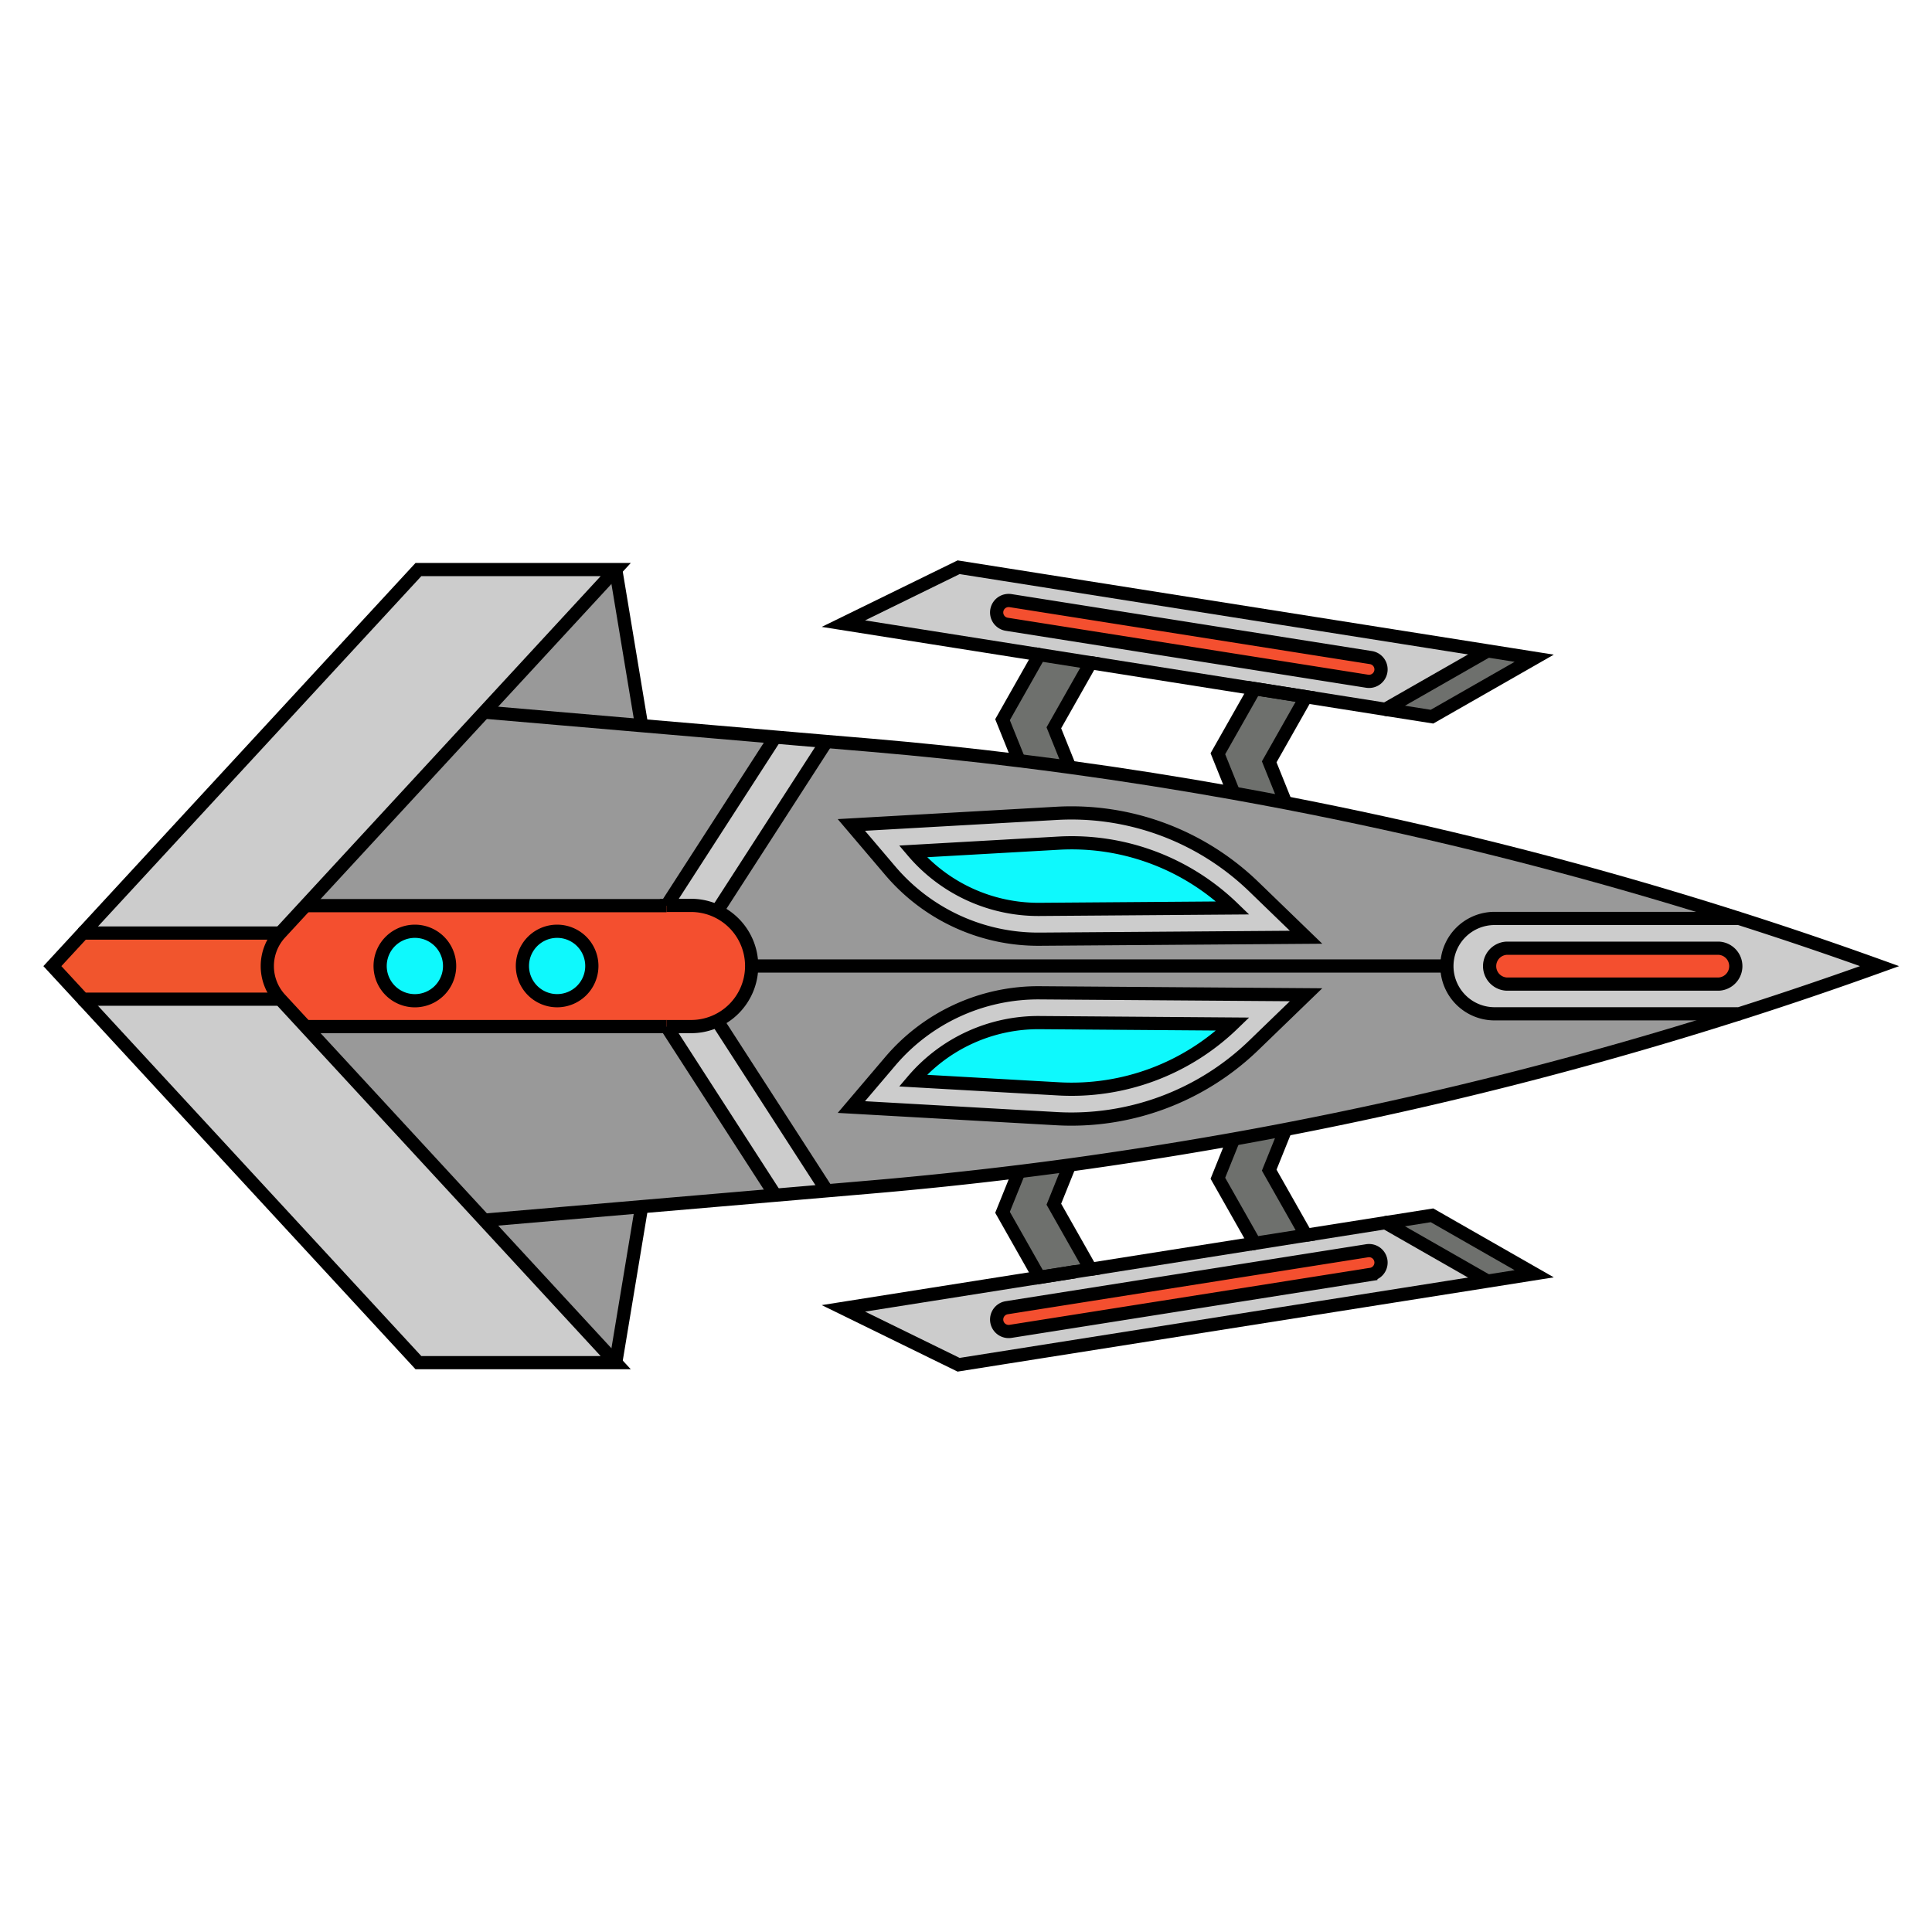 <svg xmlns="http://www.w3.org/2000/svg" viewBox="0 0 1024 1024"><defs><style>.cls-1{fill:#ccc;}.cls-2{fill:#999;}.cls-3{fill:#f44f2f;}.cls-4{fill:#6e706d;}.cls-5{fill:#0ef9fd;}.cls-6{fill:#f1552d;}.cls-7{fill:none;stroke:#000;stroke-miterlimit:10;stroke-width:7px;}</style></defs><g id="SS"><g id="L4"><path class="cls-1" d="M996.24,512.07q-37,13.33-74.45,25.27H792.16a25.27,25.27,0,0,1-25.27-25.28V512a25.27,25.27,0,0,1,25.27-25.21H921.78Q959.22,498.73,996.24,512.07Zm-75.62,0a9.51,9.51,0,0,0-9.51-9.51H798.43a9.52,9.52,0,0,0,0,19H911.11a9.53,9.53,0,0,0,9.51-9.52Z"/><path class="cls-2" d="M681.4,598.63q-13.75,2.65-27.54,5.12-43.3,7.77-86.93,13.72-13.41,1.83-26.86,3.49-38.79,4.78-77.78,8.13l-24,2.06h0L380,540.79A32.14,32.14,0,0,0,397.83,512H766.89v.06a25.27,25.27,0,0,0,25.27,25.28H921.79A2106,2106,0,0,1,681.4,598.63Zm-17-44.5,27.81-26.89-141.1-1a102.88,102.88,0,0,0-79.3,36.32l-20.6,24.23,108.91,6.16A139.12,139.12,0,0,0,664.43,554.13Z"/><path class="cls-2" d="M921.78,486.79H792.16A25.27,25.27,0,0,0,766.89,512H397.83a32.12,32.12,0,0,0-17.93-28.82h0L438.11,393,462.29,395q39,3.34,77.83,8.14,13.44,1.65,26.87,3.49,43.62,5.94,86.93,13.72,13.79,2.46,27.54,5.12,25.88,5,51.61,10.64Q828.52,457.06,921.78,486.79Zm-370.64,11,141.1-1-27.81-26.9a139.11,139.11,0,0,0-104.28-38.78l-108.91,6.16,20.6,24.23A102.88,102.88,0,0,0,551.14,497.79Z"/><path class="cls-3" d="M911.11,502.55a9.52,9.52,0,0,1,0,19H798.43a9.52,9.52,0,0,1,0-19Z"/><polygon class="cls-4" points="813.17 348.88 758.99 379.85 734.28 375.95 788.47 344.97 813.17 348.88"/><polygon class="cls-4" points="813.17 675.12 788.47 679.03 734.28 648.05 758.99 644.14 813.17 675.12"/><path class="cls-1" d="M788.47,345l-54.19,31-42-6.65L665,365h0l-86.95-13.75-27.2-4.3-79.17-12.51L447,330.54l61.06-29.89,24.7,3.9Zm-56.65,10.82a6.34,6.34,0,0,0-5.27-7.26L535.63,318.35a6.61,6.61,0,0,0-1-.08,6.34,6.34,0,0,0-1,12.61l190.92,30.18a6.85,6.85,0,0,0,1,.08A6.33,6.33,0,0,0,731.82,355.79Z"/><path class="cls-1" d="M788.47,679,532.78,719.44l-24.7,3.91L447,693.46l24.7-3.91L570,674l8.12-1.28L665,659l27.2-4.3,42-6.64Zm-61.92-3.57a6.34,6.34,0,0,0-1-12.61,6.61,6.61,0,0,0-1,.08L533.65,693.11a6.34,6.34,0,0,0,1,12.61,6.85,6.85,0,0,0,1-.08Z"/><path class="cls-3" d="M726.55,348.53a6.34,6.34,0,0,1-1,12.61,6.85,6.85,0,0,1-1-.08L533.65,330.88a6.34,6.34,0,0,1,1-12.61,6.61,6.61,0,0,1,1,.08Z"/><path class="cls-3" d="M731.82,668.21a6.33,6.33,0,0,1-5.27,7.25L535.63,705.64a6.85,6.85,0,0,1-1,.08,6.34,6.34,0,0,1-1-12.61l190.92-30.18a6.61,6.61,0,0,1,1-.08A6.34,6.34,0,0,1,731.82,668.21Z"/><path class="cls-4" d="M672.71,620.2l19.53,34.49L665,659,645.5,624.5l8.36-20.75q13.78-2.46,27.54-5.12Z"/><path class="cls-4" d="M692.24,369.3l-19.53,34.49,8.75,21.72q-13.76-2.65-27.54-5.12l-8.42-20.9L665,365Z"/><path class="cls-1" d="M692.24,496.76l-141.1,1a102.88,102.88,0,0,1-79.3-36.32l-20.6-24.23,108.91-6.16a139.11,139.11,0,0,1,104.28,38.78ZM551,482l102.41-.74a122.89,122.89,0,0,0-92.39-34.37l-77.16,4.37A87.3,87.3,0,0,0,551,482Z"/><path class="cls-1" d="M692.24,527.24l-27.81,26.89a139.12,139.12,0,0,1-104.28,38.79l-108.91-6.16,20.6-24.23a102.88,102.88,0,0,1,79.3-36.32Zm-38.8,15.53L551,542a87.31,87.31,0,0,0-67.14,30.75l77.16,4.37A123,123,0,0,0,653.44,542.77Z"/><path class="cls-5" d="M653.44,481.23,551,482a87.3,87.3,0,0,1-67.14-30.74l77.16-4.37A122.89,122.89,0,0,1,653.44,481.23Z"/><path class="cls-5" d="M551,542l102.41.75a123,123,0,0,1-92.39,34.37l-77.16-4.37A87.31,87.31,0,0,1,551,542Z"/><path class="cls-4" d="M558.56,638.25l19.53,34.49L570,674l-19.08,3-19.53-34.48L540.07,621q13.44-1.66,26.86-3.49Z"/><path class="cls-4" d="M578.09,351.26l-19.53,34.49L567,406.67q-13.43-1.83-26.87-3.49l-8.76-21.73L550.89,347Z"/><path class="cls-1" d="M438.27,631.14h0l-27.33,2.34-57.68-89.38h12.45A32.08,32.08,0,0,0,380,540.79Z"/><path class="cls-1" d="M438.11,393l-58.21,90.2h0a31.88,31.88,0,0,0-14.19-3.3H353.35l57.59-89.24Z"/><polygon class="cls-2" points="353.26 544.11 410.94 633.49 340.08 639.56 256.64 646.72 256.63 646.72 161.93 544.11 353.26 544.11"/><polygon class="cls-2" points="410.94 390.64 353.35 479.88 353.26 479.88 353.26 480.01 161.94 480.01 256.63 377.41 256.64 377.41 340.08 384.57 410.94 390.64"/><path class="cls-3" d="M353.26,480l.09-.13h12.36a32.12,32.12,0,1,1,0,64.23H161.93l-13.4-14.52a25.84,25.84,0,0,1,0-35.05L161.94,480Zm-39.57,32a18.4,18.4,0,1,0-18.4,18.4A18.4,18.4,0,0,0,313.69,512Zm-75.39,0a18.41,18.41,0,1,0-18.41,18.4A18.41,18.41,0,0,0,238.3,512Z"/><polygon class="cls-2" points="326.35 301.88 340.08 384.57 256.64 377.41 326.35 301.88"/><polygon class="cls-2" points="340.08 639.56 326.35 722.25 256.64 646.72 340.08 639.56"/><polygon class="cls-1" points="326.35 301.88 256.64 377.41 256.63 377.41 161.94 480.01 148.53 494.54 43.94 494.54 221.77 301.88 326.35 301.88"/><polygon class="cls-1" points="256.64 646.72 326.35 722.25 221.77 722.25 43.94 529.59 148.53 529.59 161.93 544.11 256.63 646.72 256.64 646.72"/><path class="cls-5" d="M295.29,493.59A18.41,18.41,0,1,1,276.89,512,18.4,18.4,0,0,1,295.29,493.59Z"/><path class="cls-5" d="M219.89,493.59A18.41,18.41,0,1,1,201.49,512,18.41,18.41,0,0,1,219.89,493.59Z"/><path class="cls-6" d="M43.94,494.54H148.53a25.84,25.84,0,0,0,0,35.05H43.94L27.76,512.07Z"/><path class="cls-7" d="M921.78,486.79q-93.16-29.7-188.71-50.64-25.74-5.64-51.61-10.64-13.76-2.65-27.54-5.12-43.3-7.77-86.93-13.72-13.43-1.83-26.87-3.49-38.82-4.8-77.83-8.14L438.11,393l-27.17-2.33-70.86-6.07-83.44-7.16"/><path class="cls-7" d="M256.64,646.72l83.44-7.16,70.86-6.07,27.33-2.34,24-2.06q39-3.35,77.78-8.13,13.44-1.66,26.86-3.49,43.62-6,86.93-13.72,13.78-2.46,27.54-5.12a2106,2106,0,0,0,240.39-61.29"/><path class="cls-7" d="M43.94,494.54,221.77,301.88H326.35l-69.71,75.53h0L161.94,480l-13.41,14.53a25.84,25.84,0,0,0,0,35.05l13.4,14.52,94.7,102.61h0l69.71,75.53H221.77L43.94,529.59"/><line class="cls-7" x1="326.35" y1="301.88" x2="340.08" y2="384.57"/><line class="cls-7" x1="326.35" y1="722.25" x2="340.08" y2="639.56"/><line class="cls-7" x1="353.26" y1="544.11" x2="161.93" y2="544.11"/><line class="cls-7" x1="353.26" y1="480.01" x2="161.94" y2="480.01"/><polyline class="cls-7" points="353.26 480.02 353.26 480.01 353.35 479.88 410.94 390.64"/><line class="cls-7" x1="353.26" y1="544.11" x2="410.94" y2="633.49"/><line class="cls-7" x1="438.27" y1="631.14" x2="379.95" y2="540.79"/><line class="cls-7" x1="438.11" y1="392.97" x2="379.9" y2="483.17"/><path class="cls-7" d="M353.26,544.11h12.45a32.12,32.12,0,1,0,0-64.23H353.26V480"/><polyline class="cls-7" points="550.89 346.96 471.72 334.45 447.02 330.54 508.08 300.65 532.78 304.55 788.47 344.97 813.17 348.88 758.99 379.85 734.28 375.95"/><polyline class="cls-7" points="788.47 344.97 734.28 375.95 692.24 369.3 665.04 365.01 578.09 351.26"/><polyline class="cls-7" points="566.99 406.67 558.56 385.75 578.09 351.26 550.89 346.96 531.36 381.45 540.12 403.18"/><polyline class="cls-7" points="681.46 425.51 672.71 403.79 692.24 369.3 665.04 365 665.04 365.01 645.5 399.49 653.92 420.39"/><path class="cls-7" d="M724.57,361.06,533.65,330.88a6.34,6.34,0,0,1,1-12.61,6.61,6.61,0,0,1,1,.08l190.92,30.18a6.34,6.34,0,0,1-1,12.61A6.85,6.85,0,0,1,724.57,361.06Z"/><polyline class="cls-7" points="692.24 654.69 734.28 648.05 788.47 679.03"/><line class="cls-7" x1="578.09" y1="672.74" x2="665.04" y2="658.99"/><polyline class="cls-7" points="734.28 648.05 758.99 644.14 813.17 675.12 788.47 679.03 532.78 719.44 508.08 723.35 447.02 693.46 471.72 689.55 569.97 674.02"/><polyline class="cls-7" points="540.12 620.82 540.07 620.96 531.36 642.55 550.89 677.03 569.97 674.02 578.09 672.74 558.56 638.25 566.93 617.47 566.99 617.33"/><polyline class="cls-7" points="653.92 603.61 653.86 603.75 645.5 624.5 665.04 658.99 692.24 654.69 672.71 620.2 681.4 598.63 681.46 598.48"/><path class="cls-7" d="M724.57,662.93,533.65,693.11a6.34,6.34,0,0,0,1,12.61,6.85,6.85,0,0,0,1-.08l190.92-30.18a6.34,6.34,0,0,0-1-12.61A6.61,6.61,0,0,0,724.57,662.93Z"/><path class="cls-7" d="M921.78,486.79q37.44,11.94,74.46,25.28-37,13.33-74.45,25.27H792.16a25.27,25.27,0,0,1-25.27-25.28V512a25.27,25.27,0,0,1,25.27-25.21Z"/><path class="cls-7" d="M313.69,512a18.4,18.4,0,1,1-18.4-18.41A18.4,18.4,0,0,1,313.69,512Z"/><path class="cls-7" d="M238.3,512a18.41,18.41,0,1,1-18.41-18.41A18.4,18.4,0,0,1,238.3,512Z"/><polyline class="cls-7" points="148.53 494.54 43.94 494.54 27.76 512.07 43.94 529.59 148.53 529.59"/><path class="cls-7" d="M911.11,521.58H798.43a9.52,9.52,0,0,1,0-19H911.11a9.52,9.52,0,0,1,0,19Z"/><line class="cls-7" x1="397.83" y1="512" x2="766.89" y2="512"/><path class="cls-7" d="M551.14,497.79a102.88,102.88,0,0,1-79.3-36.32l-20.6-24.23,108.91-6.16a139.11,139.11,0,0,1,104.28,38.78l27.81,26.9Z"/><path class="cls-7" d="M653.44,481.23,551,482a87.3,87.3,0,0,1-67.14-30.74l77.16-4.37A122.89,122.89,0,0,1,653.44,481.23Z"/><path class="cls-7" d="M551.14,526.21a102.88,102.88,0,0,0-79.3,36.32l-20.6,24.23,108.91,6.16a139.12,139.12,0,0,0,104.28-38.79l27.81-26.89Z"/><path class="cls-7" d="M653.44,542.77,551,542a87.31,87.31,0,0,0-67.14,30.75l77.16,4.37A123,123,0,0,0,653.44,542.77Z"/></g></g></svg>